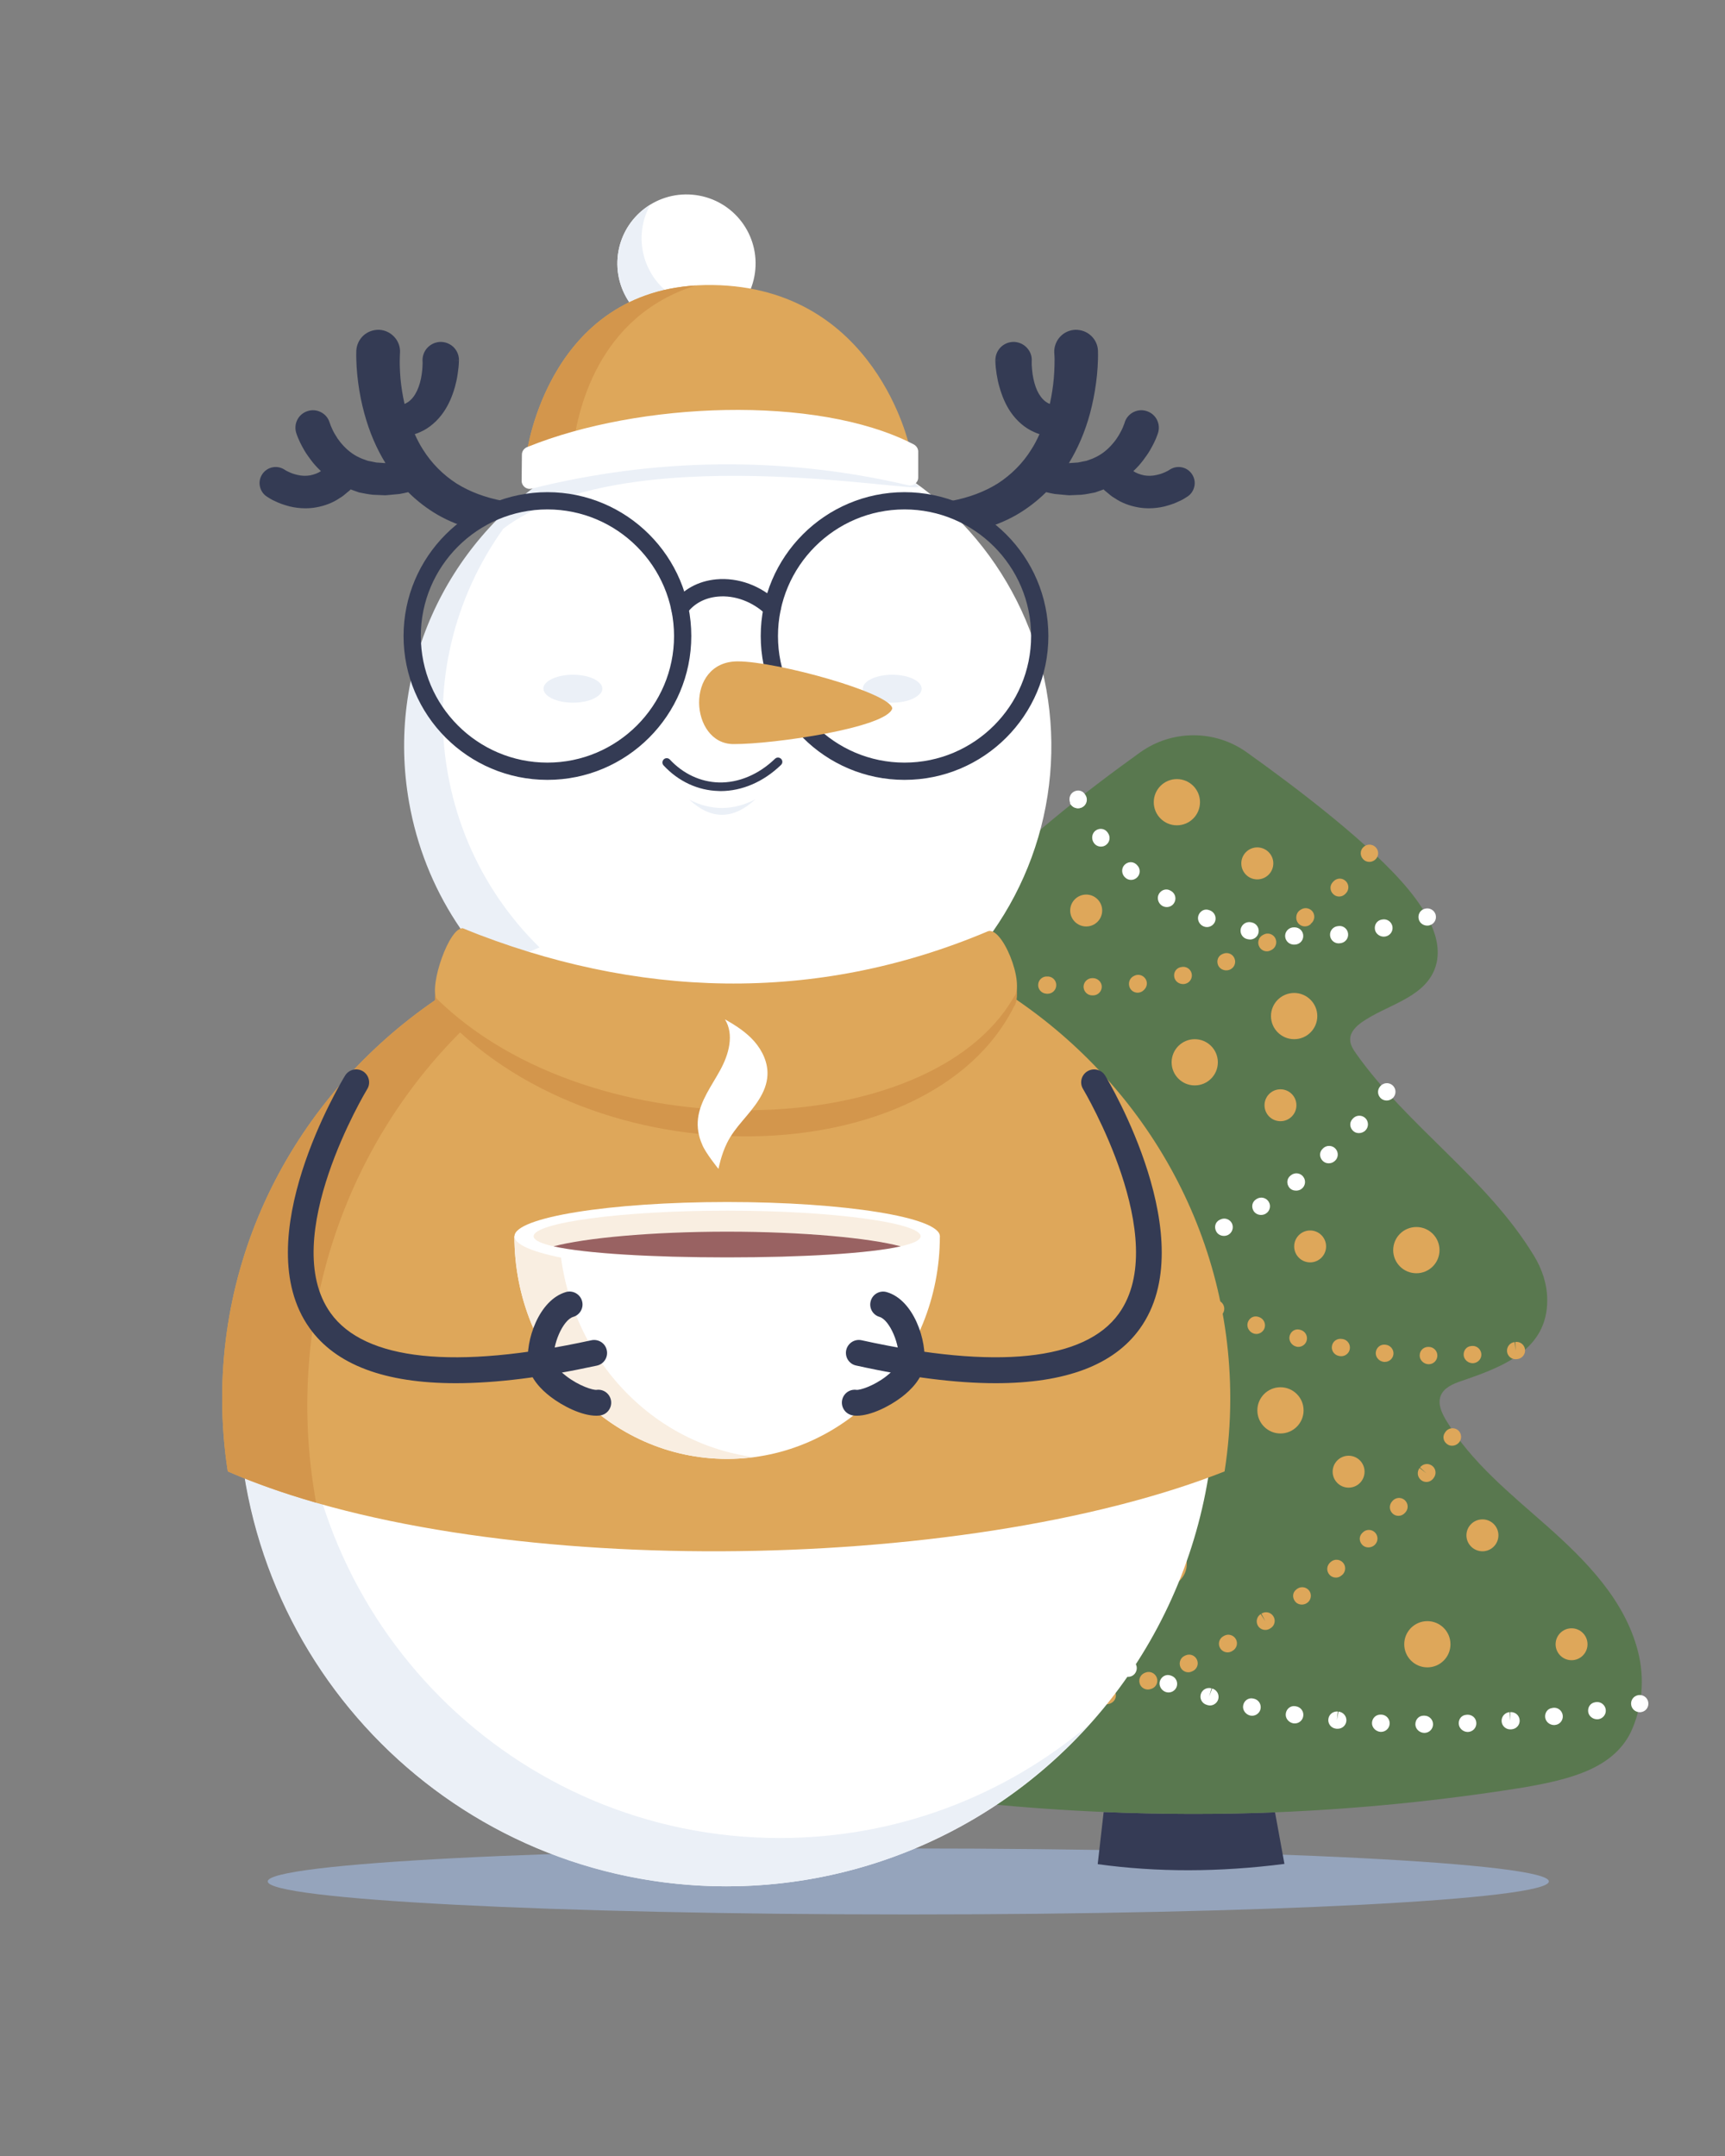 <?xml version="1.0"?>
<svg width="200" height="250" xmlns="http://www.w3.org/2000/svg" xmlns:svg="http://www.w3.org/2000/svg" enable-background="new 0 0 500 500" version="1.1" xml:space="preserve">
 <rect width="100%" height="100%" fill="#808080" stroke="none"/>
 <g class="layer">
  <title>Layer 1</title>
  <g id="OBJECTS">
   <g id="svg_2">
    <g id="svg_151">
     <path d="m179.58,218.16c0,2.11 -33.25,3.83 -74.27,3.83c-41.02,0 -74.27,-1.72 -74.27,-3.83c0,-2.11 33.25,-3.82 74.27,-3.82c41.02,0 74.27,1.71 74.27,3.82z" fill="#95A4BC" id="svg_152"/>
     <g id="svg_153">
      <path d="m147.83,210.15c-6.62,0.26 -13.25,0.24 -19.87,-0.04l-0.69,6.05c6.9,0.95 14.06,0.94 21.65,-0.03l-1.09,-5.98z" fill="#353B55" id="svg_154"/>
      <path d="m189.9,191.46c-1.53,-5.94 -6,-10.48 -10.54,-14.51c-4.26,-3.77 -8.81,-7.41 -11.72,-12.3c-0.5,-0.85 -0.96,-1.86 -0.61,-2.78c0.36,-0.96 1.43,-1.4 2.39,-1.73c4.6,-1.58 9.98,-3.51 9.97,-9.38c0,-1.82 -0.59,-3.6 -1.54,-5.15c-5.45,-8.98 -14.57,-14.92 -20.6,-23.41c-0.36,-0.51 -0.73,-1.08 -0.71,-1.7c0.01,-0.84 0.69,-1.5 1.37,-1.98c2.82,-1.96 6.83,-2.71 8.29,-5.82c1.49,-3.2 -0.67,-6.86 -2.92,-9.58c-4.23,-5.14 -12.82,-11.67 -18.72,-15.88c-3.7,-2.65 -8.68,-2.64 -12.38,0.01c-5.89,4.23 -14.45,10.79 -18.67,15.94c-2.24,2.73 -4.4,6.39 -2.89,9.59c1.46,3.1 5.48,3.84 8.3,5.8c0.68,0.47 1.36,1.13 1.38,1.97c0.01,0.62 -0.35,1.19 -0.71,1.7c-6.01,8.5 -15.11,14.48 -20.54,23.46c-0.94,1.56 -1.53,3.34 -1.53,5.16c0.01,5.87 5.4,7.79 10,9.35c0.96,0.33 2.03,0.77 2.4,1.72c0.35,0.92 -0.11,1.94 -0.61,2.79c-2.89,4.9 -7.43,8.55 -11.68,12.33c-4.53,4.04 -8.99,8.6 -10.51,14.54c-0.79,3.12 -0.52,6.46 0.85,9.37c2.12,4.07 7.78,5.59 12.48,6.41c9.17,1.44 18.34,2.34 27.51,2.73c6.62,0.28 13.25,0.3 19.87,0.04c9.6,-0.39 19.19,-1.34 28.79,-2.88c5.1,-0.89 10.35,-2.07 12.47,-6.44c1.35,-2.92 1.62,-6.26 0.81,-9.37z" fill="#59784F" id="svg_155"/>
      <g id="svg_156">
       <path d="m124.96,93.72c-0.39,0 -0.76,-0.23 -0.92,-0.61l0.91,-0.43l0.92,-0.38l-0.92,0.38l0.94,-0.34c0.21,0.5 -0.03,1.09 -0.54,1.31c-0.13,0.05 -0.26,0.07 -0.39,0.07z" fill="#FFFFFF" id="svg_157"/>
       <path d="m150.1,109.53c-0.01,0 -0.03,0 -0.04,0l-0.1,0c-0.55,-0.03 -0.98,-0.49 -0.96,-1.05c0.03,-0.55 0.5,-0.97 1.04,-0.95l0.11,0c0.55,0.03 0.98,0.49 0.95,1.05c-0.02,0.53 -0.46,0.95 -1,0.95zm5.11,-0.14c-0.52,0 -0.96,-0.4 -1,-0.92c-0.05,-0.55 0.36,-1.03 0.91,-1.08l0.09,-0.01c0.54,-0.07 1.04,0.34 1.09,0.89c0.06,0.55 -0.34,1.04 -0.89,1.1l-0.12,0.01c-0.03,0.01 -0.06,0.01 -0.08,0.01zm-10.27,-0.45c-0.07,0 -0.13,-0.01 -0.19,-0.02l-0.12,-0.02c-0.54,-0.11 -0.89,-0.64 -0.78,-1.18c0.12,-0.54 0.65,-0.89 1.19,-0.78l0.08,0.02c0.54,0.1 0.9,0.62 0.8,1.17c-0.09,0.48 -0.51,0.81 -0.98,0.81zm15.5,-0.33c-0.47,0 -0.92,-0.32 -1.02,-0.79c-0.11,-0.55 0.2,-1.07 0.74,-1.18l0.11,-0.02c0.54,-0.1 1.06,0.25 1.17,0.8c0.1,0.54 -0.25,1.06 -0.8,1.17c-0.06,0.01 -0.13,0.02 -0.2,0.02zm-20.5,-1.11c-0.13,0 -0.25,-0.02 -0.37,-0.07c-0.52,-0.2 -0.81,-0.79 -0.61,-1.31c0.2,-0.51 0.73,-0.79 1.25,-0.58l0.09,0.03c0.52,0.21 0.77,0.79 0.57,1.3c-0.16,0.39 -0.54,0.63 -0.93,0.63zm-4.66,-2.32c-0.19,0 -0.37,-0.05 -0.54,-0.15c-0.47,-0.29 -0.65,-0.93 -0.36,-1.4c0.29,-0.47 0.87,-0.64 1.34,-0.35l0.1,0.06c0.47,0.3 0.6,0.92 0.3,1.38c-0.19,0.3 -0.51,0.46 -0.84,0.46zm-4.14,-3.15c-0.25,0 -0.5,-0.09 -0.69,-0.28c-0.41,-0.37 -0.47,-1.02 -0.1,-1.43c0.37,-0.41 0.97,-0.47 1.39,-0.1l0.09,0.09c0.4,0.38 0.41,1.02 0.03,1.41c-0.2,0.21 -0.46,0.31 -0.72,0.31zm-3.49,-3.86c-0.31,0 -0.62,-0.14 -0.81,-0.41c-0.33,-0.44 -0.27,-1.1 0.17,-1.44c0.44,-0.33 1.04,-0.27 1.38,0.17l0.06,0.09c0.33,0.45 0.23,1.08 -0.22,1.4c-0.17,0.13 -0.38,0.19 -0.58,0.19zm-2.64,-4.45c-0.31,0 -0.61,-0.14 -0.81,-0.41c-0.33,-0.44 -0.26,-1.1 0.18,-1.43c0.44,-0.33 1.04,-0.28 1.37,0.16l0.07,0.1c0.32,0.44 0.23,1.07 -0.22,1.39c-0.18,0.13 -0.38,0.19 -0.59,0.19z" fill="#FFFFFF" id="svg_158"/>
       <path d="m165.48,107.33c-0.44,0 -0.85,-0.27 -0.98,-0.71c-0.15,-0.52 0.12,-1.07 0.64,-1.23c0.01,0 0.06,-0.02 0.07,-0.02c0.53,-0.15 1.09,0.16 1.24,0.69c0.15,0.53 -0.16,1.08 -0.69,1.23c-0.1,0.03 -0.19,0.04 -0.28,0.04z" fill="#FFFFFF" id="svg_159"/>
      </g>
      <g id="svg_160">
       <path d="m110.83,113.43c-0.54,-0.13 -0.88,-0.68 -0.74,-1.21c0.13,-0.54 0.67,-0.87 1.2,-0.73l-0.46,1.94z" fill="#DEA75A" id="svg_161"/>
       <path d="m126.63,115.42c-0.54,0 -0.99,-0.44 -1,-0.99c0,-0.55 0.44,-1 0.99,-1.01l0.1,0c0.53,0 1.01,0.43 1.02,0.98c0.01,0.56 -0.44,1.01 -0.99,1.02l-0.1,0c-0.01,0 -0.01,0 -0.02,0zm-5.16,-0.19c-0.03,0 -0.06,0 -0.09,0l-0.1,-0.01c-0.55,-0.05 -0.96,-0.53 -0.91,-1.08c0.04,-0.55 0.53,-0.96 1.08,-0.91l0.1,0c0.55,0.05 0.96,0.53 0.91,1.08c-0.04,0.53 -0.48,0.92 -0.99,0.92zm10.42,-0.15c-0.5,0 -0.93,-0.38 -0.99,-0.89c-0.06,-0.55 0.33,-1.05 0.88,-1.11l0.11,1l-0.07,-1l0.18,0.98l0.11,1l-0.1,0.01c-0.04,0 -0.08,0.01 -0.12,0.01zm-15.65,-0.52c-0.06,0 -0.12,0 -0.17,-0.01l-0.11,-0.02c-0.54,-0.1 -0.91,-0.61 -0.81,-1.16c0.09,-0.54 0.6,-0.9 1.15,-0.81l0.1,0.01c0.55,0.1 0.91,0.61 0.82,1.16c-0.08,0.49 -0.51,0.83 -0.98,0.83zm20.93,-0.45c-0.46,0 -0.89,-0.29 -1.01,-0.75c-0.13,-0.53 0.15,-1.06 0.68,-1.2l0.11,-0.02c0.54,-0.14 1.08,0.2 1.21,0.73c0.13,0.54 -0.2,1.08 -0.74,1.21c-0.08,0.02 -0.17,0.03 -0.25,0.03zm5.01,-1.59c-0.41,0 -0.8,-0.23 -0.96,-0.62c-0.2,-0.51 0.01,-1.08 0.53,-1.28l0.1,-0.04c0.52,-0.2 1.1,0.06 1.29,0.58c0.2,0.51 -0.06,1.09 -0.58,1.29c-0.12,0.05 -0.25,0.07 -0.38,0.07zm4.7,-2.21c-0.35,0 -0.69,-0.19 -0.87,-0.52c-0.27,-0.49 -0.09,-1.1 0.39,-1.36l0.07,-0.04c0.48,-0.28 1.09,-0.12 1.37,0.36c0.27,0.48 0.11,1.09 -0.36,1.37l-0.12,0.06c-0.15,0.09 -0.31,0.13 -0.48,0.13zm4.41,-2.95c-0.35,0 -0.69,-0.19 -0.87,-0.52c-0.27,-0.49 -0.09,-1.09 0.39,-1.36l0.07,-0.04c0.48,-0.28 1.09,-0.11 1.37,0.36c0.27,0.48 0.11,1.09 -0.36,1.37l-0.12,0.06c-0.15,0.09 -0.31,0.13 -0.48,0.13zm0,0.06c-0.3,0 -0.6,-0.14 -0.8,-0.4c-0.33,-0.44 -0.24,-1.07 0.2,-1.4l0.6,0.8l-0.56,-0.83l0.65,0.77l0.6,0.8l-0.09,0.06c-0.18,0.14 -0.39,0.2 -0.6,0.2zm3.97,-3.46c-0.25,0 -0.51,-0.1 -0.7,-0.3c-0.4,-0.39 -0.4,-1.02 0,-1.41l0.07,-0.07c0.39,-0.4 1.02,-0.4 1.41,0c0.39,0.39 0.39,1.02 0,1.41l-0.07,0.07c-0.2,0.2 -0.45,0.3 -0.71,0.3zm-23.37,11.15c-0.25,0 -0.51,-0.1 -0.7,-0.29c-0.39,-0.39 -0.39,-1.02 0,-1.42l0.07,-0.07c0.39,-0.39 1.02,-0.39 1.41,0c0.4,0.39 0.4,1.02 0,1.42l-0.07,0.07c-0.19,0.19 -0.45,0.29 -0.71,0.29z" fill="#DEA75A" id="svg_162"/>
       <path d="m158.76,99.94c-0.2,0 -0.41,-0.06 -0.58,-0.19c-0.44,-0.33 -0.55,-0.94 -0.23,-1.38c0.01,-0.01 0.03,-0.03 0.03,-0.03c0.33,-0.44 0.96,-0.53 1.4,-0.2c0.44,0.33 0.54,0.94 0.21,1.38c-0.2,0.27 -0.51,0.42 -0.83,0.42z" fill="#DEA75A" id="svg_163"/>
      </g>
      <g id="svg_164">
       <path d="m98.21,148.78c-0.54,-0.09 -0.93,-0.6 -0.84,-1.14c0.09,-0.54 0.58,-0.92 1.12,-0.83l-0.28,1.97z" fill="#FFFFFF" id="svg_165"/>
       <path d="m113.19,149.75c-0.55,0 -1.05,-0.44 -1.05,-0.99c-0.01,-0.55 0.38,-1 0.93,-1.01c0.01,0 0.11,0 0.12,0c0.55,0 1,0.45 1,1c0,0.55 -0.45,1 -1,1zm-4.95,-0.08c-0.01,0 -0.02,0 -0.03,0c-0.01,0 -0.11,0 -0.12,0c-0.55,-0.03 -0.97,-0.49 -0.95,-1.05c0.02,-0.55 0.5,-0.96 1.05,-0.95l-0.05,1l0.13,-1c0.55,0.02 0.98,0.48 0.97,1.03c-0.02,0.54 -0.47,0.97 -1,0.97zm9.89,-0.12c-0.52,0 -1,-0.41 -1.04,-0.93c-0.04,-0.55 0.33,-1.02 0.87,-1.06c0.01,-0.01 0.11,-0.01 0.11,-0.01c0.56,-0.03 1.03,0.38 1.06,0.94c0.04,0.55 -0.38,1.02 -0.93,1.05c-0.02,0 -0.05,0.01 -0.07,0.01zm-14.83,-0.2c-0.03,0 -0.07,0 -0.1,-0.01c-0.55,-0.05 -1,-0.54 -0.95,-1.09c0.05,-0.55 0.49,-0.95 1.04,-0.91l0.1,0.01c0.55,0.05 0.95,0.54 0.9,1.09c-0.05,0.52 -0.48,0.91 -0.99,0.91zm19.76,-0.32c-0.5,0 -0.97,-0.36 -1.04,-0.86c-0.07,-0.54 0.26,-1.04 0.81,-1.12l0.09,-0.01c0.55,-0.07 1.06,0.31 1.13,0.86c0.07,0.54 -0.31,1.05 -0.86,1.12c-0.04,0.01 -0.09,0.01 -0.13,0.01zm4.87,-0.85c-0.47,0 -0.92,-0.32 -1.02,-0.79c-0.11,-0.54 0.18,-1.05 0.72,-1.17c0,0 0.1,-0.02 0.11,-0.03c0.55,-0.11 1.07,0.25 1.18,0.79c0.1,0.55 -0.25,1.07 -0.79,1.18c-0.07,0.01 -0.13,0.02 -0.2,0.02zm4.79,-1.23c-0.44,0 -0.86,-0.27 -0.99,-0.7c-0.16,-0.53 0.1,-1.08 0.63,-1.23l0.09,-0.03c0.53,-0.16 1.09,0.14 1.25,0.67c0.15,0.53 -0.15,1.09 -0.68,1.25c-0.1,0.03 -0.2,0.04 -0.3,0.04zm4.61,-1.59c-0.4,0 -0.78,-0.24 -0.94,-0.64c-0.2,-0.51 0.06,-1.09 0.57,-1.29l0.36,0.93l-0.28,-0.96c0.51,-0.21 1.1,0.04 1.3,0.55c0.21,0.51 -0.04,1.1 -0.55,1.3c0,0 -0.1,0.04 -0.1,0.04c-0.12,0.05 -0.24,0.07 -0.36,0.07zm4.58,-2.05c-0.38,0 -0.74,-0.19 -0.91,-0.54c-0.25,-0.49 -0.1,-1.07 0.4,-1.32l0.09,-0.04c0.49,-0.25 1.09,-0.05 1.34,0.44c0.24,0.5 0.04,1.1 -0.45,1.35c-0.15,0.07 -0.31,0.11 -0.47,0.11zm4.3,-2.43c-0.34,0 -0.67,-0.16 -0.86,-0.45c-0.29,-0.47 -0.19,-1.06 0.28,-1.36l0.08,-0.05c0.47,-0.29 1.08,-0.15 1.38,0.32s0.15,1.09 -0.32,1.38c-0.17,0.11 -0.37,0.16 -0.56,0.16zm4.06,-2.82c-0.31,0 -0.61,-0.12 -0.8,-0.37c-0.33,-0.44 -0.28,-1.03 0.15,-1.37c0.01,0 0.09,-0.07 0.09,-0.07c0.45,-0.33 1.07,-0.24 1.4,0.21c0.33,0.44 0.24,1.07 -0.21,1.4c-0.18,0.14 -0.41,0.2 -0.63,0.2zm3.78,-3.17c-0.27,0 -0.53,-0.1 -0.72,-0.31c-0.37,-0.4 -0.38,-1 0.02,-1.37c0,-0.01 0.08,-0.08 0.09,-0.09c0.41,-0.36 1.05,-0.32 1.41,0.09c0.37,0.42 0.33,1.05 -0.09,1.41c-0.19,0.18 -0.45,0.27 -0.71,0.27zm3.5,-3.5c-0.24,0 -0.48,-0.08 -0.66,-0.25c-0.4,-0.37 -0.46,-0.96 -0.1,-1.36c0.01,-0.01 0.08,-0.09 0.09,-0.1c0.38,-0.4 1.02,-0.41 1.42,-0.03c0.39,0.38 0.41,1.02 0.02,1.42c-0.2,0.21 -0.49,0.32 -0.77,0.32z" fill="#FFFFFF" id="svg_166"/>
       <path d="m160.77,127.61c-0.22,0 -0.43,-0.07 -0.61,-0.2c-0.43,-0.35 -0.52,-0.95 -0.18,-1.39l0.03,-0.04c0.34,-0.43 0.97,-0.51 1.4,-0.17c0.44,0.34 0.51,0.97 0.17,1.41c-0.2,0.25 -0.5,0.39 -0.81,0.39z" fill="#FFFFFF" id="svg_167"/>
      </g>
      <g id="svg_168">
       <path d="m103.06,173.32c-0.29,0 -0.57,-0.13 -0.77,-0.37l0.74,-0.67l0.79,-0.62l-0.79,0.62l0.81,-0.6c0.35,0.43 0.28,1.06 -0.15,1.41c-0.18,0.15 -0.4,0.23 -0.63,0.23z" fill="#FFFFFF" id="svg_169"/>
       <path d="m165.15,200.94c-0.56,0 -1.05,-0.45 -1.05,-1c0,-0.55 0.4,-1 0.95,-1l0.1,0c0.55,0 1,0.45 1,1c0,0.55 -0.45,1 -1,1zm5.02,-0.11c-0.53,0 -1.02,-0.42 -1.04,-0.96c-0.03,-0.55 0.35,-1.01 0.9,-1.03c0.01,0 0.11,-0.01 0.11,-0.01c0.58,-0.01 1.02,0.42 1.03,0.97c0.02,0.55 -0.41,1.01 -0.97,1.03c-0.01,0 -0.02,0 -0.03,0zm-10.05,-0.01c-0.02,0 -0.04,0 -0.06,0c-0.55,-0.04 -1.02,-0.51 -0.99,-1.06c0.03,-0.54 0.47,-0.96 1,-0.94c0,0 0.11,0 0.11,0c0.55,0.03 0.97,0.51 0.94,1.06c-0.03,0.53 -0.47,0.94 -1,0.94zm14.97,-0.29c-0.51,0 -0.95,-0.4 -0.99,-0.92c-0.04,-0.55 0.37,-1.03 0.92,-1.08l0.07,1l0.01,-1c0.57,-0.04 1.04,0.36 1.09,0.91c0.05,0.55 -0.36,1.03 -0.91,1.08c0,0 -0.11,0.01 -0.11,0.01c-0.03,0 -0.05,0 -0.08,0zm-19.99,-0.07c-0.02,0 -0.06,0 -0.09,0c0,0 -0.1,-0.01 -0.11,-0.01c-0.55,-0.06 -0.95,-0.55 -0.89,-1.1c0.06,-0.55 0.54,-0.94 1.1,-0.89l-0.1,1l0.18,-0.99c0.55,0.05 0.96,0.54 0.91,1.09c-0.05,0.51 -0.48,0.9 -1,0.9zm25.09,-0.43c-0.51,0 -0.98,-0.37 -1.04,-0.89c-0.06,-0.54 0.28,-1.03 0.83,-1.09c0,-0.01 0.11,-0.02 0.11,-0.02c0.55,-0.07 1.04,0.35 1.1,0.89c0.06,0.55 -0.34,1.05 -0.89,1.1c-0.04,0.01 -0.07,0.01 -0.11,0.01zm-30.07,-0.19c-0.06,0 -0.11,0 -0.17,-0.01c-0.54,-0.09 -0.96,-0.6 -0.87,-1.15c0.08,-0.54 0.55,-0.92 1.09,-0.84c0,0 0.1,0.02 0.1,0.02c0.55,0.09 0.92,0.6 0.83,1.14c-0.08,0.5 -0.5,0.84 -0.98,0.84zm35.06,-0.48c-0.5,0 -0.96,-0.35 -1.04,-0.84c-0.08,-0.55 0.25,-1.05 0.79,-1.13c0,0 0.1,-0.02 0.1,-0.02c0.55,-0.08 1.06,0.3 1.14,0.85c0.08,0.54 -0.3,1.05 -0.84,1.13c-0.06,0.01 -0.11,0.01 -0.15,0.01zm-40.01,-0.41c-0.07,0 -0.14,-0.01 -0.21,-0.02c-0.54,-0.12 -0.94,-0.66 -0.82,-1.2c0.11,-0.54 0.6,-0.89 1.14,-0.78l0.09,0.02c0.55,0.11 0.89,0.65 0.78,1.19c-0.1,0.47 -0.52,0.79 -0.98,0.79zm-4.89,-1.19c-0.08,0 -0.17,-0.02 -0.26,-0.04c0,0 -0.1,-0.03 -0.1,-0.03c-0.54,-0.15 -0.85,-0.7 -0.7,-1.23c0.15,-0.53 0.71,-0.84 1.24,-0.69l-0.27,0.96l0.35,-0.94c0.54,0.15 0.85,0.7 0.71,1.23c-0.12,0.44 -0.53,0.74 -0.97,0.74zm-4.8,-1.51c-0.11,0 -0.23,-0.02 -0.34,-0.06c-0.52,-0.19 -0.83,-0.77 -0.65,-1.29c0.19,-0.51 0.71,-0.8 1.23,-0.62c0,0 0.1,0.03 0.11,0.04c0.52,0.19 0.78,0.77 0.59,1.28c-0.15,0.4 -0.53,0.65 -0.94,0.65zm-4.68,-1.81c-0.13,0 -0.26,-0.03 -0.39,-0.08c0,0 -0.1,-0.05 -0.1,-0.05c-0.5,-0.22 -0.74,-0.81 -0.52,-1.31c0.22,-0.51 0.81,-0.74 1.32,-0.52l-0.4,0.92l0.48,-0.89c0.51,0.22 0.75,0.8 0.53,1.31c-0.16,0.39 -0.53,0.62 -0.92,0.62zm-4.55,-2.15c-0.15,0 -0.31,-0.03 -0.46,-0.11c-0.49,-0.25 -0.72,-0.88 -0.47,-1.37c0.26,-0.49 0.82,-0.7 1.3,-0.45l0.09,0.05c0.49,0.25 0.69,0.85 0.43,1.34c-0.18,0.35 -0.52,0.54 -0.89,0.54zm-4.38,-2.46c-0.19,0 -0.38,-0.05 -0.54,-0.15c-0.46,-0.3 -0.64,-0.94 -0.35,-1.4c0.29,-0.46 0.85,-0.64 1.32,-0.35c0.01,0 0.1,0.06 0.11,0.06c0.46,0.3 0.6,0.92 0.3,1.38c-0.19,0.3 -0.51,0.46 -0.84,0.46zm-4.2,-2.76c-0.21,0 -0.41,-0.07 -0.59,-0.2c-0.44,-0.33 -0.58,-0.97 -0.26,-1.42c0.32,-0.44 0.89,-0.57 1.34,-0.26c0.01,0 0.1,0.07 0.11,0.07c0.44,0.33 0.53,0.96 0.2,1.4c-0.19,0.27 -0.49,0.41 -0.8,0.41zm-3.99,-3.06c-0.23,0 -0.45,-0.08 -0.64,-0.23c-0.43,-0.36 -0.52,-1.02 -0.17,-1.44c0.35,-0.43 0.94,-0.52 1.37,-0.17l0.08,0.07c0.42,0.35 0.48,0.98 0.13,1.4c-0.2,0.24 -0.49,0.37 -0.77,0.37zm-3.77,-3.33c-0.25,0 -0.49,-0.09 -0.69,-0.27c0,0 -0.07,-0.07 -0.07,-0.08c-0.4,-0.38 -0.42,-1.01 -0.03,-1.41c0.38,-0.4 1.01,-0.41 1.41,-0.03l-0.69,0.72l0.75,-0.66c0.41,0.38 0.43,1.01 0.05,1.41c-0.2,0.21 -0.46,0.32 -0.73,0.32zm-3.54,-3.57c-0.27,0 -0.54,-0.11 -0.73,-0.33c-0.38,-0.4 -0.39,-1.07 0.02,-1.44c0.4,-0.38 1,-0.39 1.37,0.01c0.01,0 0.08,0.08 0.08,0.08c0.37,0.41 0.34,1.04 -0.06,1.41c-0.19,0.18 -0.44,0.27 -0.68,0.27z" fill="#FFFFFF" id="svg_170"/>
       <path d="m190.12,198.54c-0.47,0 -0.89,-0.32 -0.99,-0.8c-0.11,-0.54 0.23,-1.06 0.77,-1.17c0.01,0 0.03,-0.01 0.04,-0.01c0.54,-0.09 1.06,0.26 1.16,0.8c0.1,0.54 -0.24,1.06 -0.78,1.16c-0.06,0.02 -0.13,0.02 -0.2,0.02z" fill="#FFFFFF" id="svg_171"/>
      </g>
      <path d="m165.65,158.19c-0.01,0 -0.01,0 -0.02,0c-0.55,-0.01 -1.04,-0.47 -1.03,-1.02c0.01,-0.55 0.41,-0.97 0.96,-0.99l0.1,0c0.56,0.01 1,0.47 0.99,1.02c-0.01,0.55 -0.45,0.99 -1,0.99zm5.09,-0.12c-0.52,0 -1.01,-0.41 -1.04,-0.94c-0.03,-0.55 0.34,-1.02 0.89,-1.05l0.1,-0.01c0.54,-0.04 1.02,0.39 1.06,0.94s-0.39,1.02 -0.94,1.06c-0.03,0 -0.05,0 -0.07,0zm-10.18,-0.15c-0.03,0 -0.07,0 -0.1,0c-0.55,-0.05 -1,-0.54 -0.95,-1.09c0.05,-0.55 0.51,-0.95 1.04,-0.91l0.11,0.01c0.55,0.06 0.95,0.55 0.9,1.1c-0.06,0.51 -0.49,0.89 -1,0.89zm15.16,-0.31c-0.5,0 -0.93,-0.37 -0.99,-0.88c-0.06,-0.55 0.33,-1.05 0.88,-1.11l0.11,0.99l-0.03,-1c0.55,-0.08 1.05,0.31 1.12,0.85c0.08,0.55 -0.31,1.05 -0.85,1.13c-0.01,0 -0.11,0.01 -0.12,0.01c-0.04,0.01 -0.08,0.01 -0.12,0.01zm-20.21,-0.35c-0.05,0 -0.11,0 -0.16,-0.01l-0.11,-0.02c-0.54,-0.1 -0.91,-0.62 -0.81,-1.16c0.09,-0.55 0.61,-0.91 1.16,-0.81l0.09,0.01c0.54,0.09 0.91,0.61 0.82,1.15c-0.08,0.49 -0.51,0.84 -0.99,0.84zm-4.98,-1.08c-0.08,0 -0.17,-0.01 -0.26,-0.04c-0.53,-0.14 -0.89,-0.7 -0.75,-1.23c0.14,-0.53 0.63,-0.86 1.16,-0.73c0.01,0 0.11,0.03 0.11,0.03c0.54,0.15 0.85,0.7 0.71,1.23c-0.12,0.45 -0.53,0.74 -0.97,0.74zm-4.87,-1.5c-0.11,0 -0.22,-0.02 -0.33,-0.06c-0.53,-0.19 -0.84,-0.78 -0.65,-1.3c0.18,-0.52 0.71,-0.8 1.23,-0.62l0.09,0.03c0.52,0.19 0.79,0.76 0.61,1.28c-0.15,0.41 -0.54,0.67 -0.95,0.67zm-4.72,-1.93c-0.13,0 -0.27,-0.03 -0.41,-0.09l-0.1,-0.05c-0.5,-0.23 -0.72,-0.83 -0.48,-1.33c0.23,-0.5 0.83,-0.71 1.33,-0.48l0.08,0.04c0.5,0.23 0.72,0.82 0.5,1.32c-0.17,0.37 -0.53,0.59 -0.92,0.59zm-4.53,-2.33c-0.17,0 -0.34,-0.05 -0.5,-0.14c-0.48,-0.27 -0.69,-0.9 -0.42,-1.38c0.27,-0.48 0.85,-0.67 1.33,-0.4l0.1,0.06c0.48,0.28 0.63,0.89 0.36,1.37c-0.19,0.31 -0.52,0.49 -0.87,0.49zm-4.32,-2.72c-0.19,0 -0.39,-0.06 -0.57,-0.18c-0.45,-0.31 -0.6,-0.96 -0.29,-1.42c0.32,-0.45 0.9,-0.59 1.36,-0.28l0.08,0.06c0.45,0.32 0.56,0.94 0.25,1.39c-0.2,0.28 -0.51,0.43 -0.83,0.43zm-4.07,-3.07c-0.22,0 -0.44,-0.08 -0.63,-0.23c0,0 -0.08,-0.06 -0.08,-0.06c-0.42,-0.36 -0.48,-0.99 -0.13,-1.41c0.35,-0.43 0.98,-0.49 1.41,-0.14l-0.64,0.77l0.71,-0.71c0.43,0.35 0.49,0.98 0.14,1.41c-0.2,0.24 -0.48,0.37 -0.78,0.37zm-3.8,-3.41c-0.24,0 -0.49,-0.09 -0.68,-0.27c-0.01,0 -0.09,-0.08 -0.09,-0.09c-0.4,-0.39 -0.4,-1.02 0,-1.41c0.39,-0.39 1.02,-0.39 1.41,0l-0.71,0.71l0.76,-0.66c0.4,0.37 0.42,1.01 0.04,1.41c-0.19,0.21 -0.46,0.31 -0.73,0.31zm-3.51,-3.7c-0.27,0 -0.55,-0.11 -0.75,-0.34c0,0 -0.07,-0.08 -0.07,-0.08c-0.36,-0.42 -0.31,-1.05 0.11,-1.41c0.41,-0.36 1.04,-0.32 1.41,0.1l-0.76,0.66l0.81,-0.59c0.37,0.41 0.33,1.05 -0.08,1.41c-0.19,0.17 -0.43,0.25 -0.67,0.25zm-3.19,-3.99c-0.31,0 -0.62,-0.14 -0.81,-0.41c-0.32,-0.45 -0.25,-1.11 0.19,-1.44c0.45,-0.32 1.05,-0.26 1.37,0.18l0.07,0.09c0.32,0.45 0.21,1.08 -0.24,1.4c-0.17,0.12 -0.38,0.18 -0.58,0.18zm-2.79,-4.28c-0.36,0 -0.7,-0.19 -0.88,-0.53l-0.05,-0.08c-0.26,-0.49 -0.08,-1.1 0.41,-1.36c0.48,-0.26 1.09,-0.08 1.35,0.41l0.05,0.09c0.26,0.48 0.08,1.09 -0.41,1.35c-0.15,0.08 -0.31,0.12 -0.47,0.12z" fill="#DEA75A" id="svg_172"/>
      <path d="m98.26,202.27c-0.55,0 -1.05,-0.44 -1.05,-0.99c0,-0.55 0.39,-1 0.93,-1.01c0.01,0 0.11,0 0.12,0c0.55,0 1,0.45 1,1c0,0.55 -0.45,1 -1,1zm-5.1,-0.05c-0.01,0 -0.02,0 -0.03,0c-0.55,-0.01 -1.03,-0.48 -1.02,-1.03c0.02,-0.55 0.45,-0.98 0.98,-0.97l0.1,0c0.55,0.02 0.99,0.48 0.97,1.03c-0.02,0.55 -0.46,0.97 -1,0.97zm10.19,-0.12c-0.53,0 -1.02,-0.41 -1.04,-0.94c-0.03,-0.55 0.34,-1.02 0.89,-1.05c0,0 0.11,-0.01 0.11,-0.01c0.55,-0.01 1.02,0.41 1.04,0.96c0.03,0.55 -0.4,1.02 -0.95,1.04c-0.01,0 -0.03,0 -0.05,0zm-15.28,-0.13c-0.02,0 -0.04,0 -0.06,0c-0.01,0 -0.11,-0.01 -0.12,-0.01c-0.55,-0.04 -0.96,-0.52 -0.92,-1.07c0.04,-0.55 0.52,-0.97 1.07,-0.92l-0.07,1l0.15,-0.99c0.56,0.03 0.98,0.5 0.94,1.05c-0.03,0.53 -0.47,0.94 -0.99,0.94zm20.35,-0.26c-0.51,0 -0.98,-0.38 -1.03,-0.9c-0.06,-0.55 0.3,-1.03 0.85,-1.09l0.11,-0.01c0.56,-0.04 1.04,0.36 1.09,0.91c0.05,0.55 -0.36,1.03 -0.91,1.08c-0.04,0.01 -0.07,0.01 -0.11,0.01zm4.98,-0.63c-0.49,0 -0.92,-0.35 -0.99,-0.85c-0.08,-0.55 0.3,-1.06 0.84,-1.14l0.15,0.99l-0.05,-1c0.54,-0.08 1.05,0.29 1.14,0.84c0.08,0.55 -0.29,1.06 -0.84,1.14c0,0 -0.1,0.01 -0.11,0.01c-0.04,0.01 -0.09,0.01 -0.14,0.01zm5.11,-0.9c-0.47,0 -0.92,-0.32 -1.02,-0.79c-0.11,-0.54 0.19,-1.05 0.73,-1.17c0,0 0.11,-0.02 0.11,-0.02c0.54,-0.1 1.07,0.25 1.17,0.79c0.11,0.55 -0.25,1.07 -0.79,1.17c-0.07,0.01 -0.13,0.02 -0.2,0.02zm4.88,-1.13c-0.45,0 -0.85,-0.3 -0.97,-0.75c-0.14,-0.54 0.18,-1.08 0.72,-1.22l0.09,-0.02c0.53,-0.14 1.08,0.17 1.22,0.71c0.15,0.53 -0.17,1.08 -0.71,1.22l-0.1,0.03c-0.08,0.02 -0.17,0.03 -0.25,0.03zm4.9,-1.43c-0.43,0 -0.82,-0.27 -0.96,-0.69c-0.16,-0.53 0.13,-1.09 0.65,-1.26l0.09,-0.03c0.52,-0.17 1.09,0.12 1.26,0.64c0.17,0.53 -0.11,1.09 -0.64,1.26l-0.1,0.04c-0.1,0.03 -0.2,0.04 -0.3,0.04zm4.8,-1.71c-0.4,0 -0.78,-0.24 -0.93,-0.63c-0.2,-0.52 0.05,-1.1 0.56,-1.3l0.1,-0.04c0.51,-0.2 1.09,0.06 1.29,0.57c0.21,0.52 -0.05,1.1 -0.56,1.3l-0.1,0.03c-0.12,0.05 -0.24,0.07 -0.36,0.07zm4.69,-2c-0.38,0 -0.74,-0.22 -0.91,-0.58c-0.23,-0.5 -0.02,-1.1 0.48,-1.33l0.09,-0.04c0.51,-0.24 1.1,-0.02 1.33,0.48c0.24,0.5 0.02,1.1 -0.48,1.33l-0.09,0.04c-0.14,0.07 -0.28,0.1 -0.42,0.1zm4.55,-2.31c-0.36,0 -0.7,-0.19 -0.88,-0.52c-0.27,-0.48 -0.09,-1.09 0.39,-1.35l0.09,-0.05c0.48,-0.27 1.09,-0.09 1.36,0.39c0.27,0.49 0.09,1.09 -0.4,1.36l-0.08,0.05c-0.16,0.08 -0.32,0.12 -0.48,0.12zm4.38,-2.6c-0.33,0 -0.66,-0.16 -0.85,-0.46c-0.29,-0.47 -0.16,-1.08 0.31,-1.38l0.54,0.84l-0.46,-0.89c0.47,-0.3 1.08,-0.17 1.38,0.3c0.3,0.46 0.17,1.08 -0.3,1.38c0,0 -0.08,0.05 -0.08,0.05c-0.17,0.11 -0.36,0.16 -0.54,0.16zm4.23,-2.94c-0.31,0 -0.61,-0.13 -0.8,-0.39c-0.33,-0.44 -0.28,-1.03 0.16,-1.36c0.01,-0.01 0.09,-0.07 0.1,-0.08c0.45,-0.32 1.08,-0.21 1.4,0.23c0.32,0.45 0.21,1.08 -0.24,1.4c-0.18,0.13 -0.4,0.2 -0.62,0.2zm3.95,-3.13c-0.29,0 -0.57,-0.12 -0.77,-0.36c-0.36,-0.42 -0.3,-1.05 0.12,-1.41l0.07,-0.06c0.42,-0.36 1.05,-0.31 1.41,0.11c0.36,0.41 0.31,1.05 -0.1,1.41l-0.09,0.07c-0.19,0.16 -0.41,0.24 -0.64,0.24zm3.76,-3.5c-0.25,0 -0.5,-0.09 -0.69,-0.28c-0.39,-0.39 -0.42,-0.99 -0.03,-1.38l0.09,-0.09c0.39,-0.38 1.03,-0.37 1.41,0.03c0.38,0.4 0.37,1.03 -0.03,1.42c-0.2,0.2 -0.48,0.3 -0.75,0.3zm3.49,-3.66c-0.24,0 -0.48,-0.08 -0.67,-0.26c-0.41,-0.37 -0.44,-1 -0.07,-1.41l0.04,-0.05c0.36,-0.42 0.99,-0.48 1.41,-0.12c0.42,0.36 0.48,0.99 0.12,1.41l-0.09,0.1c-0.2,0.22 -0.47,0.33 -0.74,0.33zm3.24,-3.93c-0.22,0 -0.43,-0.07 -0.61,-0.21c-0.44,-0.34 -0.52,-0.97 -0.18,-1.41l0.79,0.62l-0.74,-0.68c0.33,-0.44 0.95,-0.53 1.4,-0.2c0.44,0.32 0.53,0.95 0.2,1.39c0,0.01 -0.07,0.1 -0.07,0.1c-0.2,0.25 -0.49,0.39 -0.79,0.39zm2.97,-4.2c-0.19,0 -0.37,-0.05 -0.53,-0.16c-0.46,-0.3 -0.61,-0.88 -0.3,-1.34c0,0 0.06,-0.09 0.06,-0.09c0.31,-0.46 0.93,-0.57 1.39,-0.27c0.45,0.31 0.57,0.94 0.26,1.39c-0.2,0.3 -0.54,0.47 -0.88,0.47z" fill="#DEA75A" id="svg_173"/>
      <path d="m152.73,117.82c0,1.48 -1.2,2.68 -2.68,2.68c-1.48,0 -2.69,-1.2 -2.69,-2.68c0,-1.48 1.2,-2.68 2.69,-2.68c1.47,0 2.68,1.2 2.68,2.68z" fill="#DEA75A" id="svg_174"/>
      <path d="m139.13,93.02c0,1.48 -1.2,2.68 -2.68,2.68c-1.48,0 -2.68,-1.2 -2.68,-2.68c0,-1.48 1.2,-2.68 2.68,-2.68c1.48,0 2.68,1.2 2.68,2.68z" fill="#DEA75A" id="svg_175"/>
      <path d="m166.9,144.96c0,1.48 -1.2,2.68 -2.68,2.68c-1.49,0 -2.69,-1.2 -2.69,-2.68c0,-1.48 1.2,-2.68 2.69,-2.68c1.48,0 2.68,1.2 2.68,2.68z" fill="#DEA75A" id="svg_176"/>
      <path d="m168.17,190.66c0,1.48 -1.2,2.68 -2.68,2.68s-2.68,-1.2 -2.68,-2.68c0,-1.48 1.2,-2.68 2.68,-2.68s2.68,1.2 2.68,2.68z" fill="#DEA75A" id="svg_177"/>
      <path d="m137.6,181.34c0,1.48 -1.2,2.68 -2.68,2.68c-1.48,0 -2.68,-1.2 -2.68,-2.68c0,-1.48 1.2,-2.68 2.68,-2.68c1.48,0 2.68,1.2 2.68,2.68z" fill="#DEA75A" id="svg_178"/>
      <path d="m151.14,163.54c0,1.48 -1.2,2.68 -2.68,2.68c-1.48,0 -2.68,-1.2 -2.68,-2.68c0,-1.48 1.2,-2.68 2.68,-2.68c1.48,0 2.68,1.2 2.68,2.68z" fill="#DEA75A" id="svg_179"/>
      <path d="m141.2,123.18c0,1.48 -1.2,2.68 -2.68,2.68c-1.48,0 -2.68,-1.2 -2.68,-2.68c0,-1.48 1.2,-2.68 2.68,-2.68c1.48,0 2.68,1.2 2.68,2.68z" fill="#DEA75A" id="svg_180"/>
      <path d="m147.63,100.11c0,1.03 -0.83,1.86 -1.86,1.86s-1.85,-0.83 -1.85,-1.86c0,-1.02 0.83,-1.85 1.85,-1.85s1.86,0.83 1.86,1.85z" fill="#DEA75A" id="svg_181"/>
      <path d="m127.79,105.58c0,1.02 -0.83,1.85 -1.85,1.85c-1.03,0 -1.86,-0.83 -1.86,-1.85c0,-1.02 0.83,-1.85 1.86,-1.85c1.02,0 1.85,0.83 1.85,1.85z" fill="#DEA75A" id="svg_182"/>
      <circle cx="151.9" cy="144.53" fill="#DEA75A" id="svg_183" r="1.85"/>
      <path d="m173.73,178.03c0,1.02 -0.83,1.85 -1.85,1.85s-1.86,-0.83 -1.86,-1.85c0,-1.02 0.83,-1.85 1.86,-1.85s1.85,0.83 1.85,1.85z" fill="#DEA75A" id="svg_184"/>
      <path d="m158.21,170.65c0,1.02 -0.82,1.85 -1.85,1.85c-1.02,0 -1.85,-0.83 -1.85,-1.85c0,-1.02 0.83,-1.85 1.85,-1.85c1.03,0 1.85,0.83 1.85,1.85z" fill="#DEA75A" id="svg_185"/>
      <path d="m150.31,128.16c0,1.02 -0.83,1.85 -1.85,1.85c-1.03,0 -1.85,-0.83 -1.85,-1.85c0,-1.02 0.82,-1.85 1.85,-1.85c1.02,0 1.85,0.83 1.85,1.85z" fill="#DEA75A" id="svg_186"/>
      <circle cx="182.21" cy="190.66" fill="#DEA75A" id="svg_187" r="1.85"/>
     </g>
     <g id="svg_188">
      <g id="svg_189" transform="matrix(1 0 0 1 0 0)">
       <ellipse cx="202.37" cy="-116.79" fill="#FFFFFF" id="svg_190" rx="37.45" ry="37.45" transform="matrix(0.574 -0.819 0.819 0.574 63.933 319.304)"/>
       <path d="m95.29,120.01c-20.36,3.59 -39.79,-10.01 -43.38,-30.37c-1.83,-10.34 0.78,-20.43 6.45,-28.34c13.89,-10.57 47.56,-4.08 48.23,-4.86c-4.36,-3.89 -42.48,-4.73 -42.61,-1.37c-12.26,7.93 -19.25,22.69 -16.55,37.97c3.59,20.37 23.02,33.97 43.38,30.37c7.06,-1.24 13.3,-4.39 18.3,-8.82c-4.08,2.64 -8.74,4.52 -13.82,5.42z" fill="#EBF0F7" id="svg_191"/>
      </g>
      <g id="svg_192">
       <path d="m87.53,31.64c-0.6,4.38 -4.64,7.45 -9.02,6.85c-4.39,-0.6 -7.45,-4.64 -6.86,-9.02c0.6,-4.39 4.64,-7.45 9.03,-6.85s7.45,4.63 6.85,9.02z" fill="#FFFFFF" id="svg_193"/>
       <path d="m81.31,35.56c-4.38,-0.6 -7.45,-4.64 -6.85,-9.02c0.14,-1.02 0.47,-1.97 0.94,-2.81c-1.97,1.21 -3.41,3.26 -3.75,5.74c-0.59,4.38 2.47,8.42 6.86,9.02c3.36,0.46 6.51,-1.24 8.07,-4.04c-1.52,0.93 -3.36,1.37 -5.27,1.11z" fill="#EBF0F7" id="svg_194"/>
       <path d="m61.09,52.47l44.37,-0.61c0,0 -3.89,-18.56 -22.84,-18.81c-18.94,-0.25 -21.53,19.42 -21.53,19.42z" fill="#DEA75A" id="svg_195"/>
       <g id="svg_196">
        <path d="m80.67,33.1c-17.17,1.07 -19.58,19.37 -19.58,19.37l5.29,-0.07c0.48,-4.6 2.84,-15.71 14.29,-19.3z" fill="#D3964C" id="svg_197"/>
       </g>
       <path d="m60.48,55.75l0.03,-3.04c0,-0.42 0.29,-0.77 0.69,-0.9c12.88,-5.21 33.4,-6.05 44.58,-0.36c0.39,0.16 0.68,0.49 0.68,0.91l0,3c0,0.61 -0.56,1.04 -1.15,0.91c-14.66,-3.45 -29.58,-3.14 -43.67,0.39c-0.59,0.15 -1.16,-0.3 -1.16,-0.91z" fill="#FFFFFF" id="svg_198"/>
      </g>
      <g id="svg_199">
       <g id="svg_200">
        <path d="m63.47,90.43c-9.2,0 -16.68,-7.48 -16.68,-16.68s7.48,-16.68 16.68,-16.68s16.68,7.48 16.68,16.68s-7.49,16.68 -16.68,16.68zm0,-31.36c-8.1,0 -14.68,6.59 -14.68,14.68c0,8.09 6.58,14.68 14.68,14.68c8.09,0 14.68,-6.59 14.68,-14.68c-0.01,-8.09 -6.59,-14.68 -14.68,-14.68z" fill="#343B54" id="svg_201"/>
        <path d="m104.87,90.43c-9.19,0 -16.67,-7.48 -16.67,-16.68s7.48,-16.68 16.67,-16.68s16.68,7.48 16.68,16.68s-7.48,16.68 -16.68,16.68zm0,-31.36c-8.09,0 -14.67,6.59 -14.67,14.68c0,8.09 6.58,14.68 14.67,14.68c8.1,0 14.68,-6.59 14.68,-14.68c0,-8.09 -6.58,-14.68 -14.68,-14.68z" fill="#343B54" id="svg_202"/>
        <path d="m78.82,71.55c-0.2,0 -0.41,-0.06 -0.58,-0.19c-0.45,-0.32 -0.56,-0.94 -0.24,-1.39c1.14,-1.6 2.92,-2.59 5.03,-2.79c2.59,-0.24 5.2,0.73 7.19,2.65c0.39,0.38 0.41,1.01 0.02,1.41c-0.38,0.4 -1.01,0.41 -1.41,0.03c-1.55,-1.5 -3.65,-2.28 -5.62,-2.09c-1.51,0.14 -2.78,0.83 -3.58,1.95c-0.19,0.27 -0.5,0.42 -0.81,0.42z" fill="#343B54" id="svg_203"/>
       </g>
       <path d="m56.26,60.34c0.39,-0.32 0.85,-0.58 1.29,-0.82c0.6,-0.32 1.21,-0.6 1.82,-0.89c-0.27,-0.27 -0.63,-0.46 -1.04,-0.54c-2.06,-0.39 -3.87,-1.07 -5.39,-2.02c-1.57,-1.01 -2.92,-2.37 -3.91,-3.96c-0.35,-0.54 -0.66,-1.14 -0.94,-1.77c0.22,-0.07 0.44,-0.15 0.65,-0.25c1.03,-0.45 1.99,-1.28 2.7,-2.32c0.56,-0.82 0.99,-1.78 1.31,-2.92c0.13,-0.47 0.24,-0.97 0.31,-1.47c0.04,-0.25 0.07,-0.5 0.1,-0.76c0.03,-0.26 0.04,-0.49 0.05,-0.81l-0.73,-0.02l0.73,0.01c0,-0.05 0,-0.11 0,-0.16c-0.03,-0.56 -0.28,-1.08 -0.7,-1.46c-0.43,-0.37 -0.97,-0.56 -1.53,-0.53c-0.57,0.04 -1.08,0.29 -1.46,0.71c-0.37,0.42 -0.56,0.96 -0.53,1.52c0.01,0.11 0.01,0.3 0,0.45c-0.01,0.17 -0.02,0.35 -0.03,0.53c-0.03,0.36 -0.09,0.7 -0.15,1.03c-0.15,0.71 -0.37,1.31 -0.65,1.78c-0.29,0.5 -0.65,0.86 -1.07,1.08c-0.06,0.03 -0.12,0.06 -0.19,0.09c0,-0.02 -0.01,-0.04 -0.01,-0.06c-0.21,-0.94 -0.37,-1.92 -0.46,-2.92c-0.04,-0.5 -0.07,-0.99 -0.08,-1.48c0,-0.25 -0.01,-0.49 0,-0.73c0,-0.23 0.01,-0.49 0.02,-0.65c0.01,-0.04 0.01,-0.09 0.01,-0.13c0.03,-0.67 -0.21,-1.32 -0.68,-1.82c-0.46,-0.49 -1.08,-0.78 -1.76,-0.81c-0.67,-0.01 -1.32,0.22 -1.82,0.68c-0.49,0.46 -0.78,1.09 -0.81,1.76c-0.01,0.39 -0.01,0.67 0,1c0.01,0.3 0.03,0.61 0.04,0.91c0.04,0.65 0.11,1.27 0.18,1.8c0.16,1.22 0.4,2.41 0.71,3.54c0.58,2.15 1.41,4.08 2.45,5.77l-0.02,0c-0.05,0 -0.1,-0.01 -0.15,-0.01c-0.05,-0.01 -0.11,-0.01 -0.15,-0.01l-0.73,-0.05c-0.14,-0.02 -0.27,-0.05 -0.4,-0.08c-0.11,-0.02 -0.22,-0.05 -0.3,-0.06l-0.16,-0.03c-0.06,-0.02 -0.12,-0.03 -0.12,-0.02l-0.71,-0.26l-0.29,-0.13c-0.77,-0.35 -1.47,-0.91 -2.09,-1.64c-0.1,-0.11 -0.18,-0.23 -0.27,-0.35l-0.16,-0.21c-0.04,-0.08 -0.09,-0.15 -0.14,-0.23c-0.08,-0.12 -0.15,-0.23 -0.23,-0.37c-0.11,-0.2 -0.22,-0.41 -0.31,-0.63c-0.09,-0.19 -0.18,-0.43 -0.22,-0.56l-0.04,-0.11c-0.17,-0.52 -0.53,-0.93 -1.02,-1.17c-0.48,-0.24 -1.04,-0.28 -1.55,-0.1c-0.51,0.17 -0.93,0.53 -1.17,1.02c-0.24,0.49 -0.27,1.04 -0.1,1.55c0.14,0.42 0.28,0.72 0.44,1.07c0.14,0.29 0.31,0.6 0.5,0.93c0.12,0.21 0.26,0.41 0.4,0.61l0.37,0.51c0.16,0.21 0.32,0.41 0.5,0.61c0.2,0.23 0.42,0.44 0.64,0.65c-0.34,0.23 -0.74,0.38 -1.25,0.49c-0.47,0.08 -0.97,0.07 -1.47,-0.05c-0.22,-0.05 -0.52,-0.13 -0.8,-0.25c-0.12,-0.05 -0.25,-0.11 -0.37,-0.17c-0.11,-0.05 -0.24,-0.13 -0.3,-0.17l-0.06,-0.04c-0.87,-0.54 -1.98,-0.3 -2.55,0.54c-0.28,0.42 -0.38,0.92 -0.28,1.4c0.1,0.49 0.38,0.92 0.79,1.19c0.27,0.18 0.46,0.29 0.68,0.41c0.22,0.11 0.44,0.21 0.65,0.3c0.4,0.17 0.83,0.31 1.37,0.45c0.59,0.14 1.19,0.21 1.78,0.21c0.41,0 0.81,-0.03 1.21,-0.1c1.06,-0.18 2.03,-0.57 2.75,-1.07c0.34,-0.19 0.62,-0.43 0.86,-0.64c0.1,-0.08 0.19,-0.16 0.33,-0.27c0.04,-0.04 0.07,-0.07 0.1,-0.11l0.98,0.35c0.12,0.03 0.24,0.05 0.36,0.07l0.48,0.09c0.25,0.04 0.49,0.09 0.77,0.11l1.16,0.05c0.07,0 0.15,0.01 0.23,0.01c0.06,0 0.12,-0.01 0.19,-0.01l1.5,-0.14c0.34,-0.06 0.67,-0.13 1.01,-0.21c1.02,1.02 2.18,1.91 3.42,2.63c1.29,0.74 2.73,1.31 4.27,1.73c0.42,-0.35 0.81,-0.75 1.24,-1.09z" fill="#343B54" id="svg_204"/>
       <path d="m112.35,60.34c-0.39,-0.32 -0.85,-0.58 -1.29,-0.82c-0.6,-0.32 -1.21,-0.6 -1.82,-0.89c0.28,-0.27 0.63,-0.46 1.04,-0.54c2.06,-0.39 3.87,-1.07 5.39,-2.02c1.57,-1.01 2.93,-2.37 3.91,-3.96c0.35,-0.54 0.66,-1.14 0.94,-1.77c-0.22,-0.07 -0.44,-0.15 -0.64,-0.25c-1.04,-0.45 -2,-1.28 -2.71,-2.32c-0.56,-0.82 -0.98,-1.78 -1.3,-2.92c-0.14,-0.47 -0.24,-0.97 -0.32,-1.47c-0.04,-0.25 -0.07,-0.5 -0.1,-0.76c-0.02,-0.26 -0.04,-0.49 -0.05,-0.81l0.73,-0.02l-0.73,0.01c0,-0.05 0,-0.11 0.01,-0.16c0.03,-0.56 0.28,-1.08 0.7,-1.46c0.42,-0.37 0.96,-0.56 1.53,-0.53c0.56,0.04 1.08,0.29 1.45,0.71c0.38,0.42 0.57,0.96 0.53,1.52c0,0.11 0,0.3 0,0.45c0.01,0.17 0.02,0.35 0.04,0.53c0.03,0.36 0.08,0.7 0.15,1.03c0.15,0.71 0.36,1.31 0.64,1.78c0.3,0.5 0.65,0.86 1.07,1.08c0.06,0.03 0.12,0.06 0.19,0.09c0,-0.02 0.01,-0.04 0.02,-0.06c0.21,-0.94 0.36,-1.92 0.45,-2.92c0.04,-0.5 0.07,-0.99 0.08,-1.48c0.01,-0.25 0.01,-0.49 0.01,-0.73c-0.01,-0.23 -0.01,-0.49 -0.03,-0.65c0,-0.04 -0.01,-0.09 -0.01,-0.13c-0.02,-0.67 0.22,-1.32 0.68,-1.82s1.09,-0.78 1.76,-0.81c0.67,-0.01 1.33,0.22 1.82,0.68c0.5,0.46 0.79,1.09 0.81,1.76c0.01,0.39 0.01,0.67 0,1c-0.01,0.3 -0.02,0.61 -0.04,0.91c-0.04,0.65 -0.11,1.27 -0.18,1.8c-0.16,1.22 -0.4,2.41 -0.7,3.54c-0.58,2.15 -1.42,4.08 -2.45,5.77l0.01,0c0.05,0 0.1,-0.01 0.15,-0.01c0.06,-0.01 0.11,-0.01 0.16,-0.01l0.73,-0.05c0.13,-0.02 0.27,-0.05 0.4,-0.08c0.1,-0.02 0.21,-0.05 0.29,-0.06l0.16,-0.03c0.06,-0.02 0.13,-0.03 0.12,-0.02l0.72,-0.26l0.28,-0.13c0.77,-0.35 1.48,-0.91 2.09,-1.64c0.1,-0.11 0.19,-0.23 0.28,-0.35l0.15,-0.21c0.05,-0.08 0.1,-0.15 0.15,-0.23c0.07,-0.12 0.15,-0.23 0.22,-0.37c0.11,-0.2 0.22,-0.41 0.32,-0.63c0.08,-0.19 0.17,-0.43 0.22,-0.56l0.03,-0.11c0.17,-0.52 0.54,-0.93 1.02,-1.17c0.49,-0.24 1.04,-0.28 1.55,-0.1c0.51,0.17 0.93,0.53 1.17,1.02c0.24,0.49 0.27,1.04 0.1,1.55c-0.14,0.42 -0.27,0.72 -0.44,1.07c-0.14,0.29 -0.31,0.6 -0.5,0.93c-0.12,0.21 -0.26,0.41 -0.4,0.61l-0.37,0.51c-0.16,0.21 -0.32,0.41 -0.5,0.61c-0.2,0.23 -0.42,0.44 -0.64,0.65c0.34,0.23 0.74,0.38 1.25,0.49c0.47,0.08 0.97,0.07 1.47,-0.05c0.23,-0.05 0.52,-0.13 0.8,-0.25c0.13,-0.05 0.25,-0.11 0.37,-0.17c0.11,-0.05 0.24,-0.13 0.3,-0.17l0.06,-0.04c0.87,-0.54 1.99,-0.3 2.55,0.54c0.28,0.42 0.38,0.92 0.28,1.4c-0.1,0.49 -0.38,0.92 -0.79,1.19c-0.27,0.18 -0.46,0.29 -0.68,0.41c-0.22,0.11 -0.44,0.21 -0.65,0.3c-0.4,0.17 -0.83,0.31 -1.37,0.45c-0.58,0.14 -1.19,0.21 -1.78,0.21c-0.41,0 -0.81,-0.03 -1.21,-0.1c-1.06,-0.18 -2.03,-0.57 -2.75,-1.07c-0.34,-0.19 -0.62,-0.43 -0.86,-0.64c-0.1,-0.08 -0.19,-0.16 -0.33,-0.27c-0.04,-0.04 -0.07,-0.07 -0.1,-0.11l-0.98,0.35c-0.12,0.03 -0.24,0.05 -0.36,0.07l-0.48,0.09c-0.25,0.04 -0.49,0.09 -0.77,0.11l-1.16,0.05c-0.07,0 -0.15,0.01 -0.23,0.01c-0.06,0 -0.12,-0.01 -0.18,-0.01l-1.51,-0.14c-0.34,-0.06 -0.67,-0.13 -1,-0.21c-1.03,1.02 -2.19,1.91 -3.43,2.63c-1.29,0.74 -2.73,1.31 -4.27,1.73c-0.42,-0.35 -0.81,-0.75 -1.24,-1.09z" fill="#343B54" id="svg_205"/>
      </g>
      <g id="svg_206">
       <path d="m-188.62,89.97c1,0 1.8,0.81 1.8,1.8c0,1 -0.8,1.81 -1.8,1.81c-1,0 -1.81,-0.81 -1.81,-1.81c0,-1 0.81,-1.8 1.81,-1.8z" fill="#353B55" id="svg_207" transform="matrix(1 0 0 1 0 0)"/>
       <path d="m-131.68,73.56c1,0 1.81,0.81 1.81,1.8c0,1 -0.81,1.81 -1.81,1.81c-0.99,0 -1.8,-0.81 -1.8,-1.81c0,-1 0.81,-1.8 1.8,-1.8z" fill="#353B55" id="svg_208"/>
       <path d="m79.91,92.72c2.5,2.33 5.05,2.38 7.68,-0.04c-2.61,1.35 -5.17,1.33 -7.68,0.04z" fill="#EBF0F7" id="svg_209"/>
       <path d="m69.84,79.86c0,0.89 -1.53,1.62 -3.41,1.62c-1.89,0 -3.41,-0.73 -3.41,-1.62s1.52,-1.62 3.41,-1.62c1.88,0 3.41,0.72 3.41,1.62z" fill="#EBF0F7" id="svg_210"/>
       <ellipse cx="103.45" cy="79.86" fill="#EBF0F7" id="svg_211" rx="3.41" ry="1.62"/>
       <path d="m83.54,91.73c-0.07,0 -0.15,0 -0.23,-0.01c-2.39,-0.06 -4.65,-1.11 -6.37,-2.96c-0.19,-0.2 -0.18,-0.52 0.02,-0.71c0.2,-0.19 0.52,-0.18 0.71,0.03c1.54,1.65 3.55,2.59 5.67,2.65c2.29,0.06 4.62,-0.92 6.52,-2.75c0.2,-0.19 0.51,-0.18 0.71,0.02c0.19,0.2 0.18,0.51 -0.02,0.7c-2.03,1.96 -4.51,3.03 -7.01,3.03z" fill="#343B54" id="svg_212"/>
       <path d="m85.53,76.69c4.56,0 17.78,3.67 17.92,5.46c-0.6,2.21 -13.69,4.15 -18.4,4.13c-5.1,0.01 -5.71,-9.59 0.48,-9.59z" fill="#DEA75A" id="svg_213"/>
      </g>
     </g>
     <g id="svg_214">
      <g id="svg_215">
       <ellipse cx="108.05" cy="65.74" fill="#FFFFFF" id="svg_216" rx="56.58" ry="56.58" transform="matrix(0.924 -0.383 0.383 0.924 -40.774 142.773)"/>
       <path d="m90.4,213.13c-30.7,0 -55.58,-24.88 -55.58,-55.58c0,-19.52 10.08,-36.69 25.31,-46.6c-19.21,9.05 -32.51,28.57 -32.51,51.21c0,31.24 25.33,56.57 56.58,56.57c16.68,0 31.68,-7.23 42.04,-18.72c-9.68,8.18 -22.18,13.12 -35.84,13.12z" fill="#EBF0F7" id="svg_217"/>
      </g>
      <g id="svg_218">
       <path d="m115.77,114.56c-0.76,0.2 -1.52,0.38 -2.29,0.54c-2.73,0.59 -5.51,0.94 -8.29,1.3c-2.86,0.38 -5.72,0.78 -8.61,0.96c-5.72,0.35 -11.39,-0.04 -17.11,-0.2c-5.56,-0.17 -11.16,-0.13 -16.64,-1.19c-2.89,-0.55 -5.68,-1.44 -8.41,-2.49c-17.16,9.86 -28.66,27.96 -28.66,48.68c0,2.87 0.22,5.7 0.65,8.46c29.02,12.69 85.15,12 115.57,0c0.43,-2.76 0.66,-5.59 0.66,-8.46c0,-19.98 -10.71,-37.53 -26.87,-47.6z" fill="#DEA75A" id="svg_219"/>
       <path d="m35.69,165.76c-0.91,-20.61 8.27,-39.24 23.02,-50.81c-1.45,-0.43 -2.88,-0.93 -4.29,-1.47c-17.16,9.86 -28.66,27.96 -28.66,48.68c0,2.87 0.22,5.7 0.65,8.46c3.12,1.36 6.56,2.56 10.24,3.62c-0.5,-2.77 -0.83,-5.59 -0.96,-8.48z" fill="#D3964C" id="svg_220"/>
       <path d="m53.69,107.66c20.03,9.27 40.79,10.04 60.75,0.42c1.68,-1.04 4.48,6.96 3.1,8.68c-9.7,19.34 -48.74,20.6 -66.92,0.2c-0.88,-1.69 1.48,-9.62 3.07,-9.3z" fill="#D3964C" id="svg_221"/>
       <path d="m53.69,107.66c20.03,8.11 40.79,8.78 60.75,0.37c1.68,-0.91 4.48,6.09 3.1,7.59c-9.7,16.91 -48.74,18.01 -66.92,0.17c-0.88,-1.47 1.48,-8.41 3.07,-8.13z" fill="#DEA75A" id="svg_222"/>
      </g>
     </g>
     <g id="svg_223">
      <g id="svg_224">
       <path d="m108.97,143.35c0,14.26 -11.04,25.82 -24.66,25.82s-24.67,-11.56 -24.67,-25.82l49.33,0z" fill="#FFFFFF" id="svg_225"/>
       <path d="m64.83,143.35l-5.19,0c0,14.26 11.04,25.82 24.67,25.82c1.05,0 2.08,-0.08 3.1,-0.21c-12.3,-1.62 -21.99,-12.32 -22.58,-25.61z" fill="#F9EEE1" id="svg_226"/>
       <ellipse cx="84.31" cy="143.35" fill="#FFFFFF" id="svg_227" rx="24.66" ry="3.97"/>
       <path d="m106.74,143.35c0,1.55 -10.04,2.45 -22.43,2.45c-12.4,0 -22.44,-0.9 -22.44,-2.45s10.04,-2.97 22.44,-2.97c12.39,0 22.43,1.43 22.43,2.97z" fill="#F9EEE1" id="svg_228"/>
       <g id="svg_229">
        <path d="m104.43,144.52c-3.66,-0.97 -11.29,-1.7 -20.12,-1.7s-16.47,0.73 -20.13,1.7c3.66,0.82 11.3,1.28 20.13,1.28s16.46,-0.46 20.12,-1.28z" fill="#996262" id="svg_230"/>
       </g>
      </g>
      <path d="m80.93,129.69c0.25,-2.05 1.58,-3.78 2.57,-5.6c1,-1.82 1.65,-4.13 0.55,-5.89c1.25,0.7 2.47,1.49 3.41,2.56c0.94,1.08 1.59,2.47 1.52,3.9c-0.09,2.05 -1.56,3.73 -2.89,5.3c-0.68,0.8 -1.34,1.64 -1.8,2.58c-0.67,1.33 -0.99,3 -0.99,3s-1.55,-1.91 -1.89,-2.83c-0.42,-0.94 -0.61,-1.99 -0.48,-3.02z" fill="#FFFFFF" id="svg_231"/>
      <g id="svg_232">
       <path d="m52.84,160.39c-8.24,0 -13.92,-2.14 -16.96,-6.41c-7.3,-10.26 3.66,-28.49 4.13,-29.26c0.44,-0.71 1.36,-0.93 2.07,-0.5c0.7,0.43 0.93,1.36 0.5,2.06c-0.11,0.17 -10.42,17.32 -4.26,25.96c3.94,5.53 14.4,6.63 30.25,3.17c0.81,-0.17 1.61,0.34 1.78,1.15c0.18,0.81 -0.33,1.61 -1.14,1.79c-6.26,1.36 -11.72,2.04 -16.37,2.04z" fill="#343B54" id="svg_233"/>
       <path d="m69.13,164.16c-1.68,0 -3.89,-1.11 -5.34,-2.23c-1.05,-0.81 -2.34,-2.11 -2.55,-3.7c-0.35,-2.74 1.22,-7.49 4.38,-8.41c0.79,-0.23 1.63,0.23 1.86,1.03c0.23,0.79 -0.23,1.62 -1.02,1.85c-1.2,0.35 -2.48,3.29 -2.24,5.15c0.03,0.25 0.36,0.9 1.41,1.7c1.48,1.15 3.12,1.66 3.54,1.61c0.82,-0.11 1.57,0.47 1.68,1.29c0.11,0.82 -0.47,1.58 -1.29,1.68c-0.14,0.02 -0.29,0.03 -0.43,0.03z" fill="#343B54" id="svg_234"/>
      </g>
      <g id="svg_235">
       <path d="m115.44,160.39c-4.59,0 -9.99,-0.68 -16.18,-2.05c-0.81,-0.17 -1.32,-0.97 -1.15,-1.78c0.18,-0.81 0.97,-1.33 1.79,-1.15c15.58,3.44 25.89,2.37 29.82,-3.09c6.2,-8.63 -4.05,-25.87 -4.15,-26.05c-0.43,-0.7 -0.2,-1.63 0.51,-2.05c0.71,-0.43 1.63,-0.2 2.06,0.51c0.47,0.77 11.36,19.1 4.02,29.33c-3.02,4.22 -8.62,6.33 -16.72,6.33z" fill="#343B54" id="svg_236"/>
       <path d="m99.34,164.16c-0.15,0 -0.29,-0.01 -0.42,-0.03c-0.83,-0.11 -1.4,-0.86 -1.3,-1.68c0.11,-0.82 0.85,-1.4 1.68,-1.29c0.41,0.05 2,-0.45 3.45,-1.57c0.92,-0.72 1.38,-1.39 1.43,-1.74c0.23,-1.86 -1.02,-4.8 -2.21,-5.15c-0.79,-0.23 -1.25,-1.06 -1.01,-1.86c0.23,-0.79 1.06,-1.25 1.86,-1.01c3.13,0.91 4.68,5.66 4.33,8.4c-0.2,1.6 -1.51,2.92 -2.57,3.74c-1.43,1.09 -3.6,2.19 -5.24,2.19z" fill="#343B54" id="svg_237"/>
      </g>
     </g>
    </g>
   </g>
  </g>
 </g>
</svg>